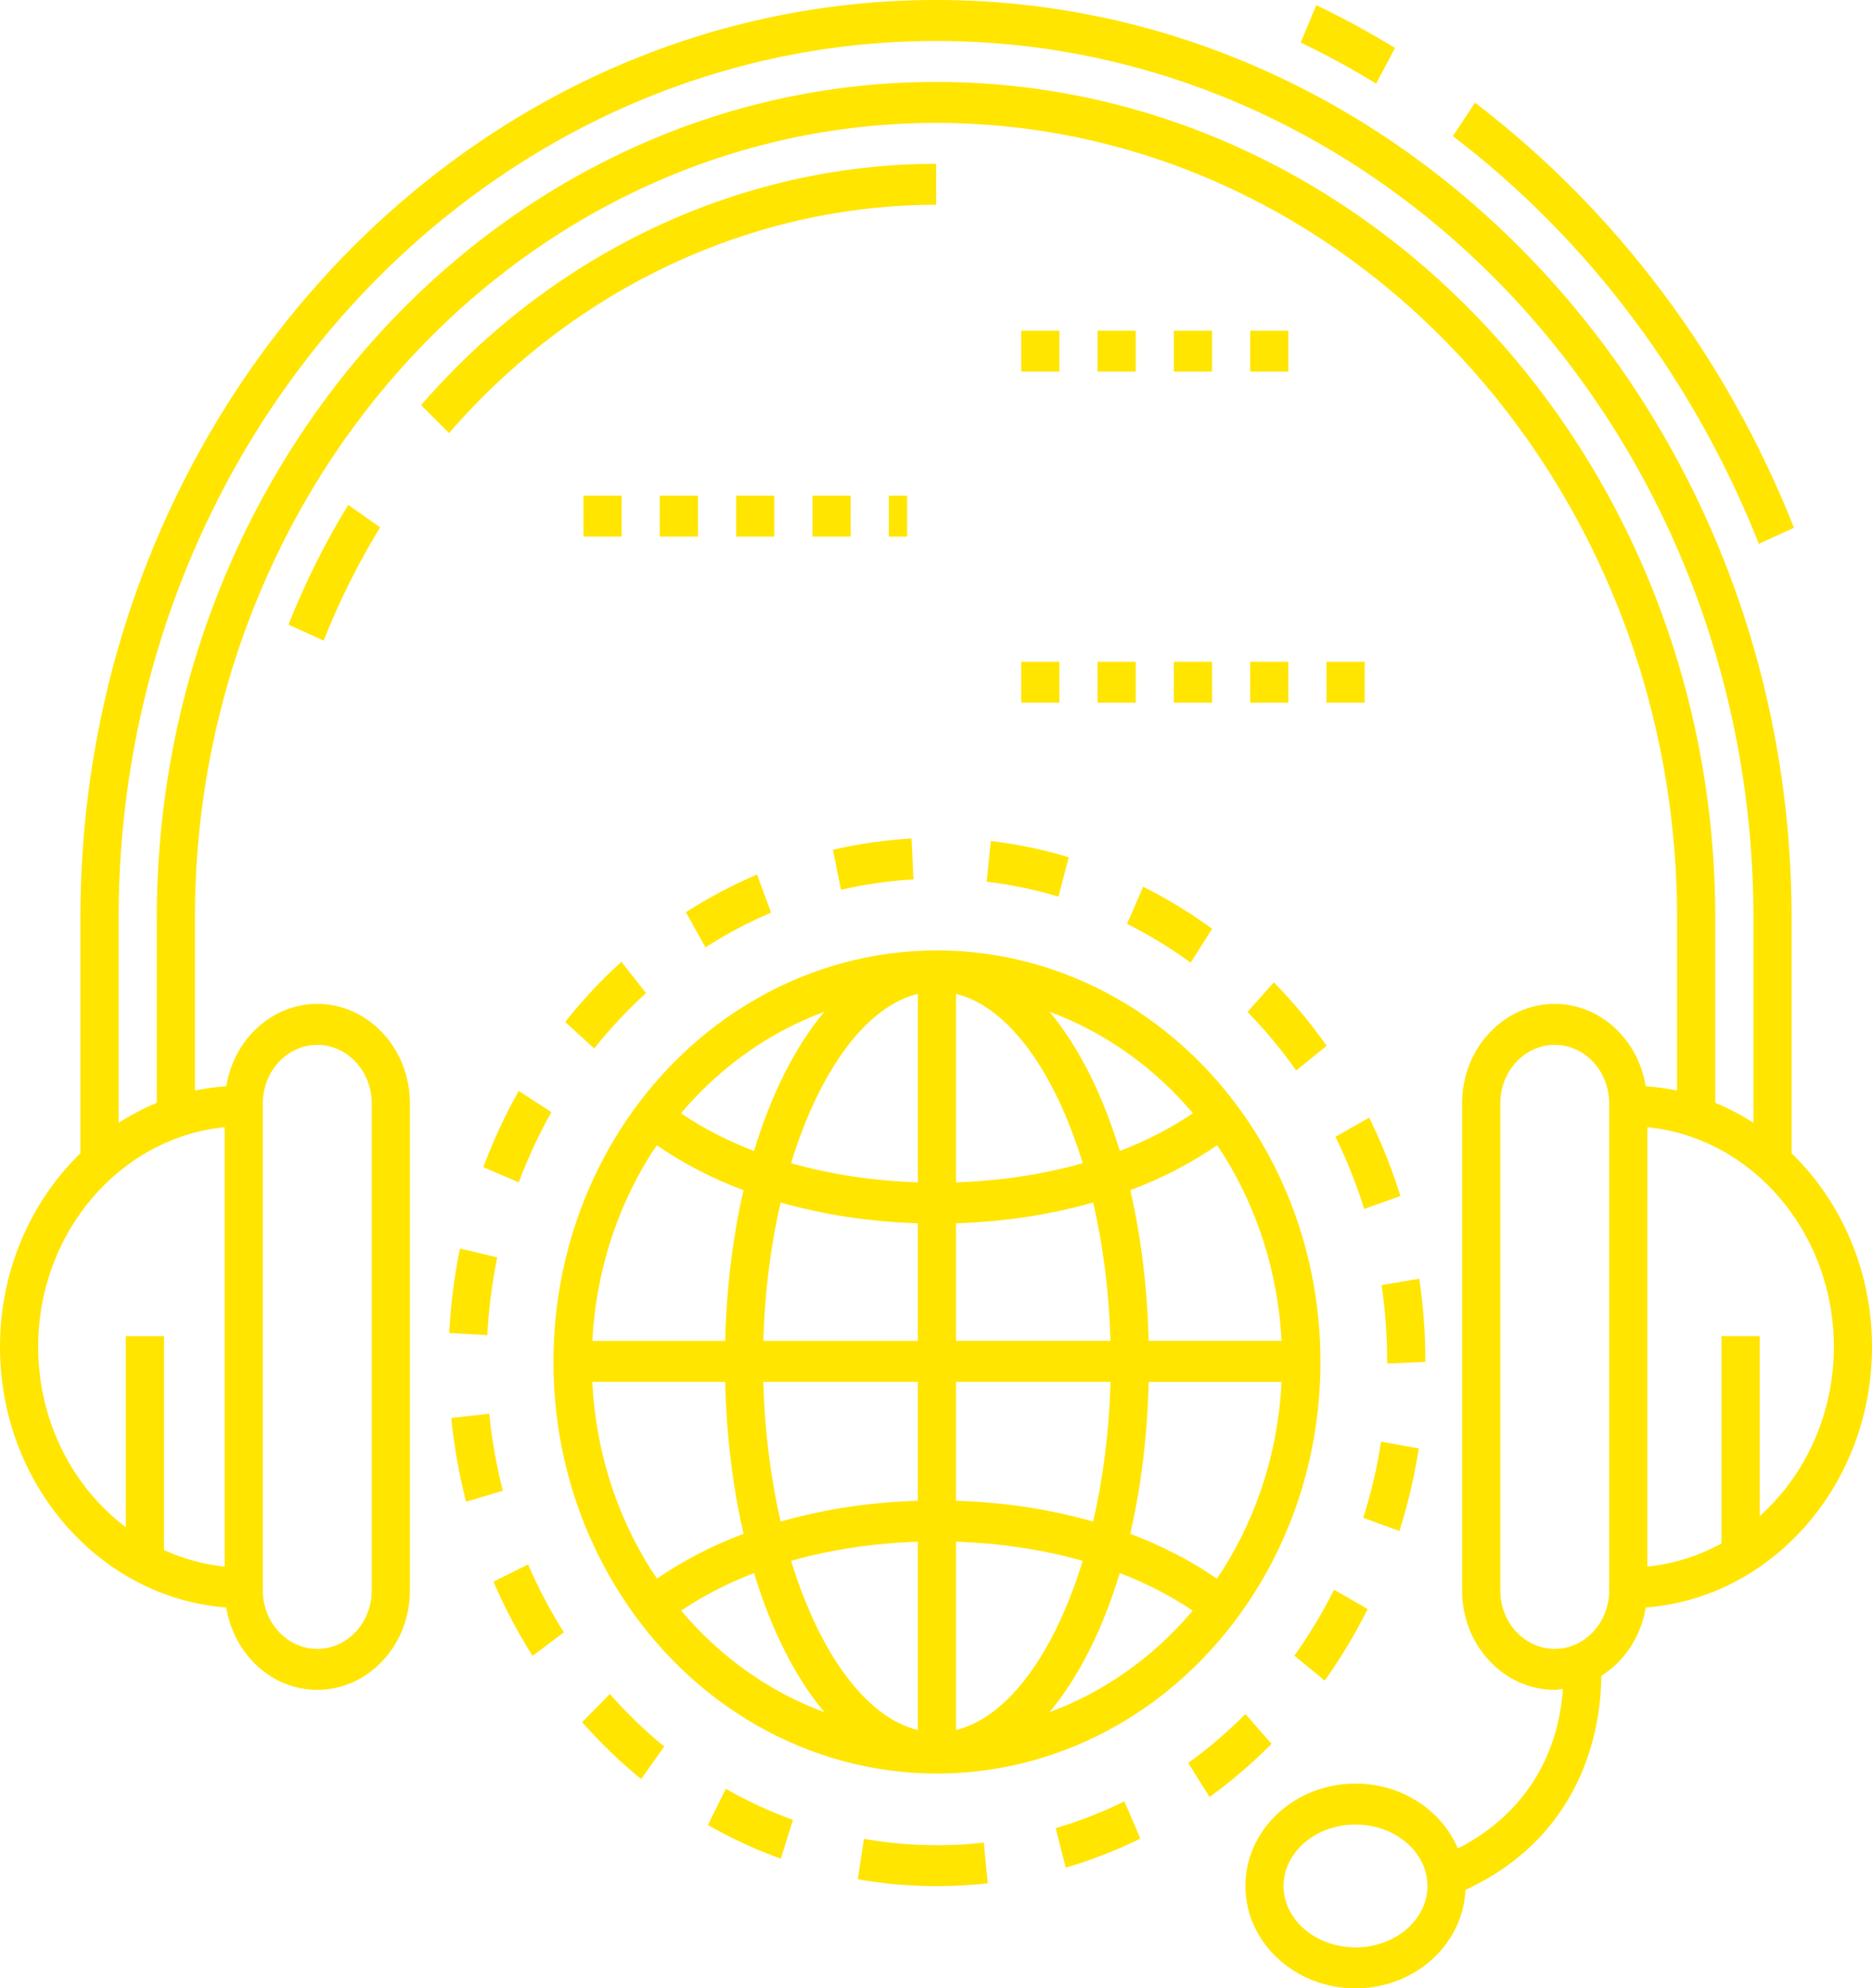 <svg width="178" height="189" viewBox="0 0 178 189" fill="none" xmlns="http://www.w3.org/2000/svg">
<path d="M93.816 83.81C96.12 84.083 98.416 84.56 100.644 85.23L101.622 81.481C99.206 80.755 96.714 80.237 94.214 79.941L93.816 83.81Z" fill="#FFE500"/>
<path d="M123.252 101.756L126.145 99.407C124.628 97.257 122.939 95.227 121.124 93.371L118.622 96.19C120.296 97.901 121.854 99.773 123.252 101.756L123.252 101.756Z" fill="#FFE500"/>
<path d="M134.904 137.677L131.324 137.038C130.944 139.492 130.373 141.925 129.627 144.272L133.062 145.529C133.872 142.981 134.492 140.339 134.904 137.677L134.904 137.677Z" fill="#FFE500"/>
<path d="M82.148 174.789L81.561 178.632C84.036 179.066 86.566 179.287 89.082 179.287C90.695 179.287 92.323 179.196 93.923 179.018L93.545 175.146C89.767 175.57 85.891 175.447 82.147 174.789L82.148 174.789Z" fill="#FFE500"/>
<path d="M46.919 150.341C47.962 152.761 49.202 155.115 50.584 157.304L50.641 157.395L53.611 155.155C52.318 153.106 51.175 150.937 50.214 148.706L46.919 150.341Z" fill="#FFE500"/>
<path d="M67.312 173.474C69.531 174.738 71.862 175.817 74.24 176.676L75.401 172.988C73.208 172.194 71.059 171.201 69.015 170.034L67.312 173.474Z" fill="#FFE500"/>
<path d="M55.352 163.697C57.079 165.656 58.965 167.477 60.96 169.107L63.159 166.011C61.321 164.508 59.582 162.829 57.989 161.022L55.352 163.697Z" fill="#FFE500"/>
<path d="M107.167 87.817C109.265 88.864 111.299 90.105 113.213 91.504L115.256 88.285C113.18 86.769 110.974 85.423 108.698 84.287L107.167 87.817Z" fill="#FFE500"/>
<path d="M46.517 134.375L42.91 134.787C43.176 137.473 43.65 140.149 44.318 142.739L47.816 141.703C47.201 139.316 46.763 136.851 46.517 134.375V134.375Z" fill="#FFE500"/>
<path d="M67.083 90.049C69.07 88.773 71.167 87.662 73.32 86.748L71.984 83.129C69.649 84.121 67.373 85.326 65.219 86.709L67.083 90.049Z" fill="#FFE500"/>
<path d="M100.38 173.769L101.337 177.525C103.762 176.814 106.147 175.885 108.428 174.764L106.916 171.225C104.815 172.258 102.616 173.113 100.38 173.769L100.38 173.769Z" fill="#FFE500"/>
<path d="M118.417 162.922C116.732 164.624 114.904 166.191 112.983 167.577L115.011 170.807C117.093 169.302 119.078 167.603 120.905 165.756L118.417 162.922Z" fill="#FFE500"/>
<path d="M49.328 112.39C50.186 110.09 51.229 107.843 52.429 105.713L49.322 103.699C48.021 106.01 46.89 108.447 45.959 110.943L49.328 112.39Z" fill="#FFE500"/>
<path d="M79.971 84.578C82.229 84.051 84.548 83.718 86.862 83.59L86.675 79.703C84.166 79.842 81.65 80.202 79.199 80.774L79.971 84.578Z" fill="#FFE500"/>
<path d="M47.28 119.518L43.736 118.679C43.196 121.303 42.853 124.003 42.716 126.699L46.339 126.911C46.466 124.424 46.783 121.937 47.28 119.518L47.28 119.518Z" fill="#FFE500"/>
<path d="M126.984 108.052C128.063 110.252 128.982 112.56 129.714 114.914L133.157 113.682C132.362 111.128 131.366 108.623 130.194 106.237L126.984 108.052Z" fill="#FFE500"/>
<path d="M56.499 99.662C58.003 97.77 59.661 95.998 61.428 94.395L59.084 91.423C57.168 93.162 55.369 95.085 53.739 97.136L56.499 99.662Z" fill="#FFE500"/>
<path d="M134.95 121.544L131.367 122.158C131.724 124.556 131.904 127.01 131.904 129.605L135.533 129.453C135.534 126.804 135.337 124.145 134.95 121.544L134.95 121.544Z" fill="#FFE500"/>
<path d="M124.565 155.165C124.087 155.922 123.593 156.662 123.079 157.381L125.96 159.748C126.518 158.967 127.055 158.164 127.57 157.345C128.465 155.929 129.298 154.45 130.048 152.948L126.849 151.108C126.159 152.492 125.391 153.857 124.565 155.165H124.565Z" fill="#FFE500"/>
<path d="M89.087 90.341C89.082 90.341 89.078 90.342 89.074 90.342C76.955 90.345 65.661 96.782 58.858 107.565C54.781 114.053 52.626 121.623 52.626 129.455C52.626 137.298 54.786 144.867 58.874 151.346C65.667 162.14 76.961 168.582 89.084 168.582C101.215 168.582 112.514 162.139 119.307 151.347C123.395 144.867 125.555 137.297 125.555 129.455C125.555 121.623 123.4 114.053 119.321 107.562C112.522 96.786 101.228 90.35 89.104 90.342C89.097 90.342 89.092 90.341 89.087 90.341ZM87.272 94.469V112.386C83.039 112.245 78.964 111.631 75.219 110.564C77.883 101.873 82.278 95.691 87.272 94.469ZM87.272 116.279V127.46H72.582C72.713 122.794 73.289 118.347 74.226 114.3C78.295 115.465 82.707 116.135 87.272 116.279ZM87.272 131.352V142.651C82.709 142.795 78.299 143.465 74.23 144.63C73.284 140.548 72.706 136.061 72.581 131.352L87.272 131.352ZM87.272 146.543V164.447C82.281 163.226 77.887 157.05 75.223 148.364C78.968 147.297 83.042 146.685 87.272 146.543ZM90.9 164.447V146.543C95.128 146.685 99.203 147.299 102.949 148.365C100.285 157.052 95.893 163.226 90.9 164.447ZM90.9 142.65V131.351H105.592C105.468 136.06 104.888 140.548 103.942 144.631C99.872 143.466 95.463 142.796 90.9 142.65ZM90.9 127.459V116.279C95.464 116.135 99.876 115.464 103.946 114.297C104.883 118.345 105.46 122.792 105.59 127.459L90.9 127.459ZM90.9 112.386V94.469C95.894 95.69 100.289 101.871 102.953 110.563C99.208 111.631 95.132 112.245 90.9 112.386ZM78.383 96.171C75.628 99.458 73.337 103.989 71.697 109.406C69.144 108.43 66.822 107.219 64.751 105.822C68.491 101.392 73.186 98.091 78.383 96.171ZM61.864 109.744C62.054 109.441 62.26 109.155 62.46 108.861C64.898 110.552 67.663 111.992 70.701 113.135C69.688 117.514 69.083 122.341 68.955 127.46H56.323C56.653 121.12 58.542 115.031 61.864 109.744ZM56.319 131.352H68.953C69.076 136.514 69.682 141.382 70.704 145.794C67.674 146.932 64.913 148.368 62.477 150.053C62.277 149.755 62.07 149.468 61.879 149.162C58.53 143.856 56.636 137.732 56.319 131.352ZM64.766 153.097C66.835 151.704 69.153 150.497 71.701 149.524C73.342 154.938 75.632 159.467 78.388 162.753C73.194 160.829 68.502 157.527 64.766 153.097ZM99.787 162.751C102.542 159.465 104.833 154.938 106.473 149.525C109.02 150.499 111.34 151.705 113.412 153.097C109.677 157.527 104.984 160.829 99.787 162.751ZM116.3 149.165C116.109 149.469 115.902 149.758 115.702 150.055C113.264 148.37 110.501 146.935 107.469 145.796C108.492 141.384 109.099 136.516 109.222 131.354H121.861C121.544 137.732 119.65 143.856 116.3 149.165ZM121.859 127.459H109.221C109.093 122.341 108.488 117.512 107.475 113.133C110.513 111.99 113.28 110.552 115.722 108.859C115.92 109.153 116.126 109.44 116.316 109.741C119.637 115.031 121.527 121.12 121.859 127.459ZM113.428 105.819C111.354 107.216 109.031 108.427 106.477 109.403C104.836 103.989 102.547 99.457 99.792 96.17C104.993 98.091 109.69 101.392 113.428 105.819Z" fill="#FFE500"/>
<path d="M178 128.025C178 120.728 175.036 114.174 170.354 109.622L170.355 87.267C170.355 39.149 133.863 0 89.011 0C44.148 0 7.646 39.149 7.646 87.267V109.622C2.963 114.174 0 120.727 0 128.025C0 141.133 9.51 151.879 21.515 152.799C22.236 157.234 25.831 160.626 30.17 160.626C35.025 160.626 38.976 156.387 38.976 151.178V104.873C38.976 99.664 35.025 95.424 30.17 95.424C25.832 95.424 22.237 98.814 21.515 103.251C20.504 103.329 19.505 103.451 18.533 103.663V87.268C18.533 45.592 50.149 11.683 89.008 11.683C127.859 11.683 159.466 45.591 159.466 87.268V103.663C158.496 103.451 157.495 103.329 156.484 103.251C155.762 98.815 152.167 95.424 147.829 95.424C142.974 95.424 139.023 99.664 139.023 104.873V151.178C139.023 156.387 142.975 160.626 147.831 160.626C148.097 160.626 148.348 160.566 148.609 160.541C148.385 164.167 146.851 171.503 138.622 175.703C137.088 172.095 133.308 169.533 128.889 169.533C123.117 169.533 118.42 173.899 118.42 179.266C118.42 184.633 123.117 189 128.889 189C134.525 189 139.121 184.835 139.338 179.644C151.169 174.162 152.257 163.168 152.256 159.299C154.446 157.92 156.033 155.579 156.485 152.8C168.489 151.881 177.999 141.135 177.999 128.027L178 128.025ZM128.889 185.106C125.117 185.106 122.049 182.487 122.049 179.267C122.049 176.046 125.117 173.427 128.889 173.427C132.661 173.427 135.731 176.046 135.731 179.267C135.729 182.487 132.661 185.106 128.889 185.106ZM30.17 99.318C33.025 99.318 35.348 101.81 35.348 104.874V151.179C35.348 154.241 33.025 156.734 30.17 156.734C27.315 156.734 24.991 154.241 24.991 151.179L24.992 104.874C24.992 101.812 27.316 99.319 30.17 99.319L30.17 99.318ZM21.363 148.908C19.333 148.707 17.399 148.155 15.595 147.336L15.596 127H11.966V145.171C6.935 141.373 3.63 135.112 3.63 128.026C3.63 117.117 11.432 108.128 21.363 107.144L21.363 148.908ZM89.011 7.787C48.148 7.787 14.908 43.442 14.908 87.269V104.827C13.639 105.349 12.429 105.988 11.279 106.73V87.268C11.279 41.297 46.151 3.893 89.012 3.893C131.866 3.893 166.727 41.293 166.727 87.268V106.73C165.578 105.987 164.366 105.349 163.098 104.827V87.269C163.099 43.445 129.863 7.787 89.011 7.787H89.011ZM147.832 156.733C144.977 156.733 142.654 154.24 142.654 151.178V104.872C142.654 101.809 144.977 99.316 147.833 99.316C150.687 99.316 153.011 101.809 153.011 104.872V151.178C153.011 154.24 150.687 156.733 147.833 156.733H147.832ZM167.32 144.112V126.999H163.69V146.706C161.538 147.887 159.157 148.656 156.638 148.906L156.639 107.144C166.571 108.13 174.372 117.119 174.372 128.026C174.372 134.489 171.619 140.263 167.32 144.113L167.32 144.112Z" fill="#FFE500"/>
<path d="M30.773 60.894C32.252 57.155 34.058 53.533 36.143 50.13L33.111 47.991C30.905 51.591 28.995 55.42 27.432 59.373L30.773 60.894Z" fill="#FFE500"/>
<path d="M89.011 19.467V15.574C70.518 15.574 52.668 23.934 40.042 38.512L42.7 41.161C54.642 27.374 71.522 19.467 89.01 19.467L89.011 19.467Z" fill="#FFE500"/>
<path d="M167.243 51.69L170.582 50.165C164.16 33.975 153.672 20.006 140.254 9.765L138.15 12.938C151.022 22.762 161.083 36.161 167.243 51.689L167.243 51.69Z" fill="#FFE500"/>
<path d="M132.647 4.56C130.22 3.081 127.702 1.712 125.164 0.49L123.679 4.043C126.111 5.213 128.527 6.526 130.854 7.945L132.647 4.56Z" fill="#FFE500"/>
<path d="M69.999 47.114H73.628V51.007H69.999V47.114Z" fill="#FFE500"/>
<path d="M55.481 47.114H59.11V51.007H55.481V47.114Z" fill="#FFE500"/>
<path d="M62.739 47.114H66.367V51.007H62.739V47.114Z" fill="#FFE500"/>
<path d="M77.257 47.114H80.885V51.007H77.257V47.114Z" fill="#FFE500"/>
<path d="M84.514 47.114H86.256V51.007H84.514V47.114Z" fill="#FFE500"/>
<path d="M126.132 62.902H129.76V66.795H126.132V62.902Z" fill="#FFE500"/>
<path d="M104.36 62.902H107.988V66.795H104.36V62.902Z" fill="#FFE500"/>
<path d="M118.875 62.902H122.503V66.795H118.875V62.902Z" fill="#FFE500"/>
<path d="M111.617 62.902H115.246V66.795H111.617V62.902Z" fill="#FFE500"/>
<path d="M97.103 62.902H100.731V66.795H97.103V62.902Z" fill="#FFE500"/>
<path d="M111.617 31.433H115.246V35.325H111.617V31.433Z" fill="#FFE500"/>
<path d="M97.103 31.433H100.731V35.325H97.103V31.433Z" fill="#FFE500"/>
<path d="M118.875 31.433H122.503V35.325H118.875V31.433Z" fill="#FFE500"/>
<path d="M104.36 31.433H107.988V35.325H104.36V31.433Z" fill="#FFE500"/>
</svg>
